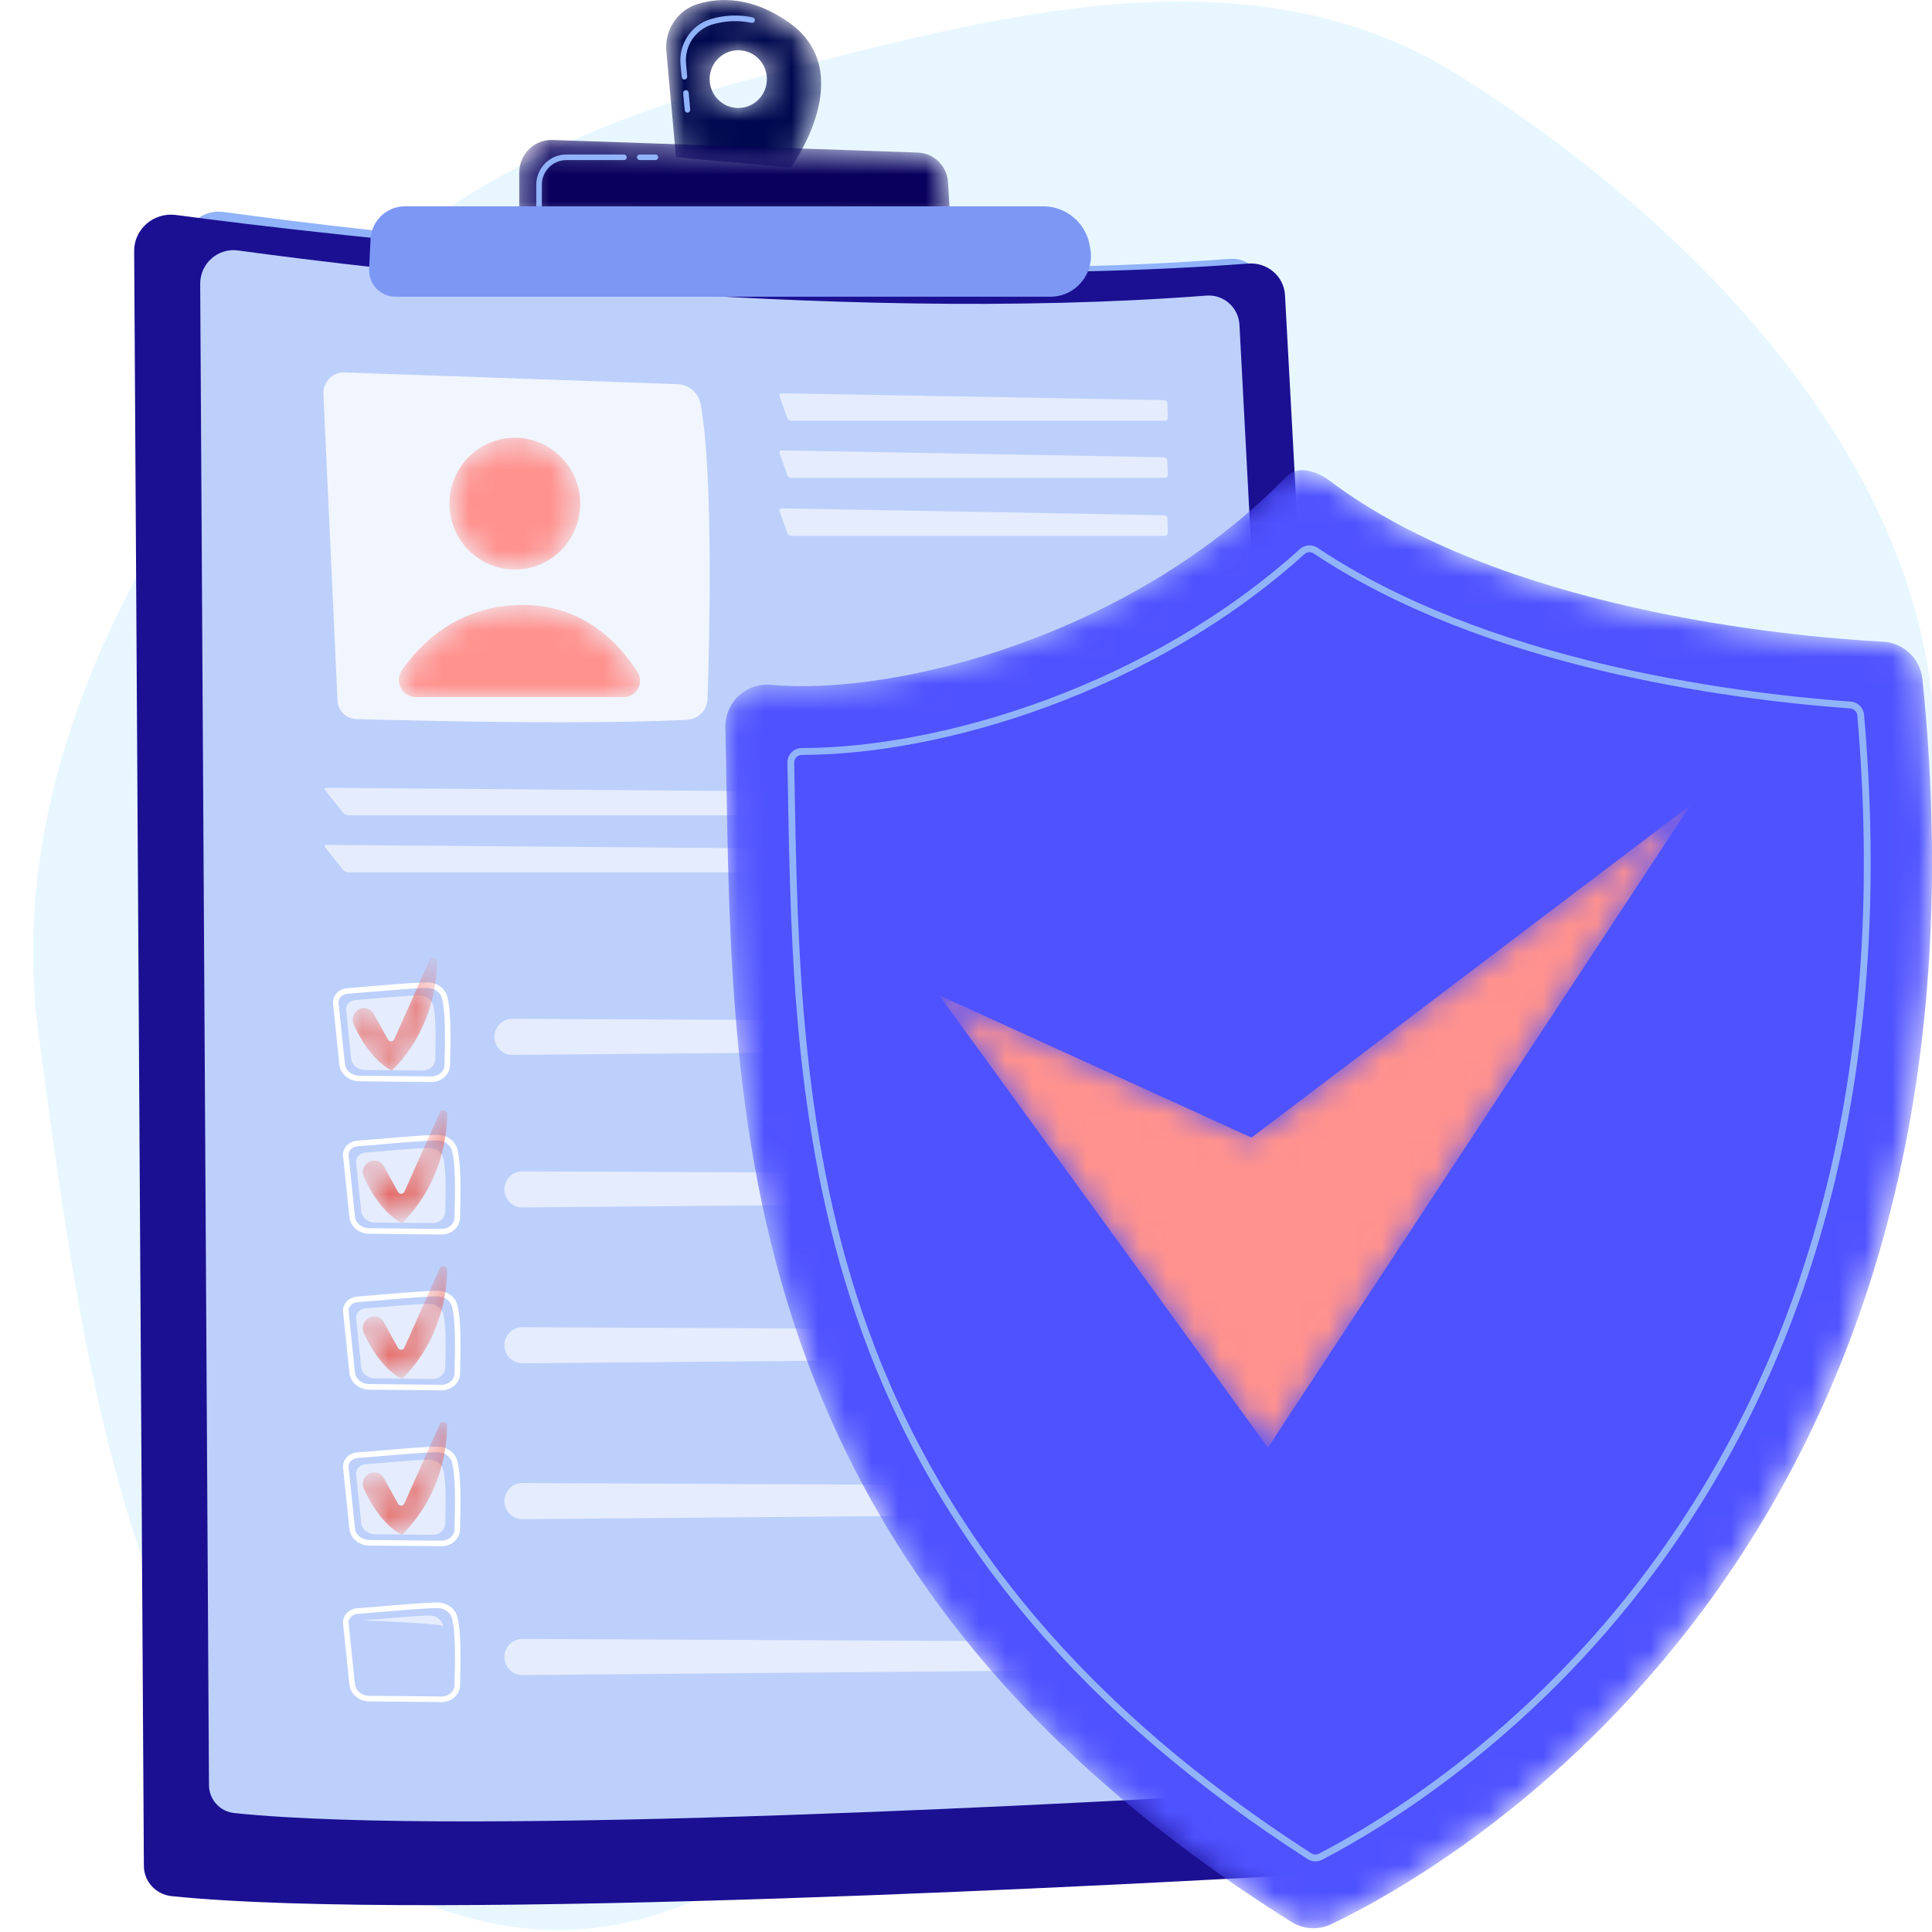 <svg width="72" height="72" viewBox="0 0 72 72" fill="none" xmlns="http://www.w3.org/2000/svg">
<rect width="72" height="72" fill="#F5F5F5"/>
<rect width="1440" height="12112" transform="translate(-563 -2334)" fill="white"/>
<rect x="-23.5" y="-23.5" width="359" height="359" rx="3.5" fill="white" stroke="#737373"/>
<g clip-path="url(#clip0_1_114)">
<path fill-rule="evenodd" clip-rule="evenodd" d="M9.606 14.424C14.105 8.342 20.566 4.875 27.89 2.97C36.865 0.636 46.471 -2.127 54.337 2.791C64.103 8.897 73.504 19.108 71.94 30.511C70.414 41.635 56.648 44.649 47.67 51.393C37.493 59.037 29.708 74.831 17.426 71.459C5.099 68.073 3.189 51.36 1.454 38.701C0.233 29.801 4.264 21.643 9.606 14.424Z" fill="#B3E3FF" fill-opacity="0.3"/>
<path d="M6.855 9.193C6.851 8.403 7.54 7.792 8.317 7.898C13.467 8.602 31.177 10.779 45.819 9.646C46.486 9.594 47.066 10.104 47.102 10.778L50.021 66.124C50.061 66.883 49.486 67.532 48.733 67.577C42.574 67.944 17.213 69.364 8.167 68.409C7.616 68.351 7.198 67.884 7.195 67.326L6.855 9.193Z" fill="#91B3FA"/>
<path d="M5 9.353C4.995 8.536 5.73 7.903 6.557 8.012C12.045 8.741 30.917 10.995 46.52 9.822C47.232 9.769 47.849 10.296 47.888 10.995L50.998 68.298C51.041 69.084 50.428 69.756 49.626 69.802C43.063 70.183 16.037 71.653 6.397 70.664C5.81 70.604 5.365 70.12 5.362 69.542L5 9.353Z" fill="#1B1092"/>
<path d="M7.461 10.58C7.457 9.82 8.12 9.232 8.867 9.334C13.823 10.012 30.866 12.106 44.957 11.016C45.6 10.966 46.157 11.457 46.191 12.106L49.001 65.367C49.039 66.098 48.486 66.722 47.761 66.765C41.835 67.119 17.428 68.485 8.723 67.566C8.193 67.51 7.791 67.061 7.788 66.524L7.461 10.58Z" fill="#BDD0FB"/>
<path d="M20.94 26.917C17.842 26.917 14.633 26.836 13.277 26.798C12.9 26.788 12.595 26.485 12.578 26.106L12.052 14.687C12.031 14.245 12.381 13.879 12.816 13.879C12.825 13.879 12.834 13.879 12.844 13.879L25.247 14.316C25.672 14.331 26.031 14.64 26.109 15.061C26.593 17.666 26.439 23.899 26.369 26.041C26.355 26.462 26.025 26.802 25.607 26.824C24.3 26.893 22.637 26.917 20.94 26.917Z" fill="#F1F5FE"/>
<mask id="mask0_1_114" style="mask-type:luminance" maskUnits="userSpaceOnUse" x="16" y="16" width="6" height="6">
<path d="M21.623 18.769C21.623 20.125 20.532 21.224 19.187 21.224C17.842 21.224 16.751 20.125 16.751 18.769C16.751 17.413 17.842 16.314 19.187 16.314C20.532 16.314 21.623 17.413 21.623 18.769Z" fill="white"/>
</mask>
<g mask="url(#mask0_1_114)">
<path d="M21.623 18.769C21.623 20.125 20.532 21.224 19.187 21.224C17.842 21.224 16.751 20.125 16.751 18.769C16.751 17.413 17.842 16.314 19.187 16.314C20.532 16.314 21.623 17.413 21.623 18.769Z" fill="url(#paint0_linear_1_114)"/>
</g>
<mask id="mask1_1_114" style="mask-type:luminance" maskUnits="userSpaceOnUse" x="14" y="22" width="10" height="4">
<path d="M15.493 25.976H23.253C23.729 25.976 24.014 25.447 23.758 25.043C23.099 24.004 21.72 22.477 19.331 22.546C17.029 22.612 15.665 23.991 14.979 24.981C14.688 25.401 14.985 25.976 15.493 25.976Z" fill="white"/>
</mask>
<g mask="url(#mask1_1_114)">
<path d="M15.492 25.976H23.253C23.728 25.976 24.013 25.447 23.757 25.043C23.098 24.003 21.719 22.477 19.33 22.545C17.028 22.612 15.664 23.991 14.978 24.98C14.687 25.4 14.984 25.976 15.492 25.976Z" fill="url(#paint1_linear_1_114)"/>
</g>
<path d="M43.411 15.68H29.488C29.426 15.68 29.358 15.632 29.337 15.573L29.054 14.761C29.033 14.703 29.066 14.656 29.127 14.656C29.128 14.656 29.128 14.656 29.129 14.656L43.389 14.912C43.451 14.913 43.503 14.965 43.505 15.028L43.52 15.567C43.523 15.629 43.473 15.68 43.411 15.68Z" fill="#E5ECFD"/>
<path d="M43.411 17.809H29.488C29.426 17.809 29.358 17.761 29.337 17.702L29.054 16.89C29.033 16.832 29.067 16.785 29.127 16.785C29.128 16.785 29.128 16.785 29.129 16.785L43.389 17.041C43.451 17.042 43.503 17.094 43.505 17.157L43.52 17.696C43.523 17.758 43.473 17.809 43.411 17.809Z" fill="#E5ECFD"/>
<path d="M43.411 19.969H29.488C29.426 19.969 29.358 19.92 29.337 19.861L29.054 19.05C29.033 18.991 29.067 18.945 29.127 18.945C29.128 18.945 29.128 18.945 29.129 18.945L43.389 19.201C43.451 19.202 43.503 19.254 43.505 19.316L43.52 19.855C43.522 19.918 43.473 19.969 43.411 19.969Z" fill="#E5ECFD"/>
<path d="M44.735 30.384H12.972C12.91 30.384 12.828 30.344 12.789 30.295L12.119 29.447C12.08 29.398 12.099 29.359 12.16 29.359C12.16 29.359 12.161 29.359 12.161 29.359L44.684 29.617C44.747 29.617 44.801 29.669 44.805 29.731L44.84 30.271C44.844 30.333 44.797 30.384 44.735 30.384Z" fill="#E5ECFD"/>
<path d="M44.735 32.512H12.972C12.91 32.512 12.828 32.472 12.789 32.423L12.119 31.575C12.08 31.526 12.099 31.487 12.16 31.487C12.16 31.487 12.161 31.487 12.161 31.487L44.684 31.745C44.747 31.745 44.801 31.797 44.805 31.859L44.84 32.399C44.844 32.461 44.797 32.512 44.735 32.512Z" fill="#E5ECFD"/>
<path d="M13.327 42.718C13.22 42.726 13.123 42.773 13.06 42.849C13.008 42.912 12.983 42.989 12.991 43.065L13.228 45.339C13.253 45.583 13.483 45.77 13.762 45.772L16.451 45.798H16.457C16.717 45.798 16.933 45.613 16.939 45.384C16.965 44.347 16.978 43.376 16.845 42.88C16.786 42.659 16.556 42.504 16.294 42.504C15.803 42.51 14.922 42.585 14.214 42.646C13.875 42.675 13.556 42.703 13.327 42.718ZM16.457 46.007C16.454 46.007 16.452 46.007 16.45 46.007L13.76 45.98C13.376 45.977 13.059 45.71 13.022 45.361L12.786 43.087C12.772 42.953 12.813 42.822 12.902 42.715C13.001 42.596 13.151 42.522 13.313 42.511C13.54 42.495 13.859 42.468 14.197 42.439C14.908 42.377 15.793 42.302 16.291 42.295C16.653 42.294 16.959 42.509 17.044 42.826C17.184 43.348 17.172 44.336 17.145 45.389C17.137 45.731 16.828 46.007 16.457 46.007Z" fill="white"/>
<path d="M16.124 45.58C16.122 45.58 16.12 45.58 16.119 45.58L13.969 45.56C13.705 45.557 13.486 45.375 13.461 45.139L13.272 43.322C13.253 43.134 13.408 42.967 13.617 42.953C14.182 42.914 15.41 42.788 15.992 42.781C15.995 42.781 15.998 42.781 16 42.781C16.244 42.781 16.456 42.93 16.514 43.144C16.626 43.562 16.611 44.398 16.591 45.168C16.586 45.397 16.378 45.58 16.124 45.58Z" fill="#E5ECFD"/>
<path d="M19.466 44.998C19.163 44.998 18.898 44.792 18.82 44.496C18.709 44.069 19.028 43.652 19.466 43.652C19.467 43.652 19.468 43.652 19.469 43.652L44.353 43.766C44.627 43.767 44.849 43.988 44.856 44.264C44.862 44.548 44.637 44.781 44.355 44.784L19.472 44.998C19.47 44.998 19.468 44.998 19.466 44.998Z" fill="#E5ECFD"/>
<mask id="mask2_1_114" style="mask-type:luminance" maskUnits="userSpaceOnUse" x="13" y="41" width="4" height="5">
<path d="M13.733 43.309C13.933 43.191 14.19 43.261 14.303 43.465L14.833 44.423C14.886 44.519 15.025 44.513 15.07 44.413L16.386 41.461C16.451 41.314 16.669 41.364 16.666 41.525C16.653 42.428 16.415 44.144 14.984 45.581C14.984 45.581 14.195 45.272 13.56 43.866C13.468 43.663 13.543 43.422 13.733 43.309Z" fill="white"/>
</mask>
<g mask="url(#mask2_1_114)">
<path d="M13.736 43.308C13.935 43.19 14.192 43.261 14.305 43.465L14.835 44.423C14.888 44.519 15.027 44.513 15.072 44.412L16.388 41.461C16.453 41.313 16.671 41.363 16.668 41.524C16.655 42.428 16.417 44.144 14.986 45.58C14.986 45.58 14.197 45.271 13.562 43.865C13.47 43.663 13.544 43.421 13.736 43.308Z" fill="url(#paint2_linear_1_114)"/>
</g>
<path d="M13.327 48.527C13.22 48.534 13.123 48.582 13.06 48.658C13.008 48.72 12.983 48.797 12.991 48.874L13.228 51.148C13.253 51.392 13.483 51.578 13.762 51.581L16.451 51.607H16.457C16.717 51.607 16.933 51.422 16.939 51.192C16.965 50.156 16.978 49.184 16.845 48.689C16.785 48.468 16.553 48.308 16.294 48.312C15.803 48.318 14.922 48.394 14.214 48.455C13.875 48.484 13.556 48.511 13.327 48.527ZM16.457 51.815C16.454 51.815 16.452 51.815 16.45 51.815L13.76 51.789C13.376 51.785 13.059 51.519 13.022 51.17L12.786 48.896C12.772 48.762 12.813 48.63 12.902 48.524C13.001 48.405 13.151 48.33 13.313 48.319C13.54 48.304 13.859 48.276 14.197 48.247C14.908 48.186 15.793 48.11 16.291 48.104C16.295 48.104 16.299 48.104 16.302 48.104C16.656 48.104 16.96 48.321 17.044 48.635C17.184 49.157 17.172 50.145 17.145 51.197C17.137 51.539 16.828 51.815 16.457 51.815Z" fill="white"/>
<path d="M16.124 51.389C16.122 51.389 16.12 51.389 16.119 51.389L13.969 51.368C13.705 51.366 13.486 51.184 13.461 50.948L13.272 49.13C13.253 48.942 13.408 48.776 13.617 48.761C14.182 48.723 15.41 48.597 15.992 48.59C15.995 48.59 15.998 48.59 16 48.59C16.244 48.59 16.456 48.739 16.514 48.952C16.626 49.371 16.611 50.206 16.591 50.977C16.586 51.206 16.378 51.389 16.124 51.389Z" fill="#E5ECFD"/>
<path d="M19.466 50.806C19.163 50.806 18.898 50.6 18.82 50.305C18.709 49.878 19.028 49.461 19.466 49.461C19.467 49.461 19.468 49.461 19.469 49.461L44.353 49.575C44.627 49.576 44.849 49.797 44.856 50.072C44.862 50.356 44.637 50.59 44.355 50.592L19.472 50.806C19.47 50.806 19.468 50.806 19.466 50.806Z" fill="#E5ECFD"/>
<mask id="mask3_1_114" style="mask-type:luminance" maskUnits="userSpaceOnUse" x="13" y="47" width="4" height="5">
<path d="M13.733 49.118C13.933 49 14.19 49.071 14.303 49.275L14.833 50.233C14.886 50.329 15.025 50.323 15.07 50.222L16.386 47.271C16.451 47.123 16.669 47.173 16.666 47.335C16.653 48.237 16.415 49.954 14.984 51.39C14.984 51.39 14.195 51.081 13.56 49.675C13.468 49.472 13.543 49.231 13.733 49.118Z" fill="white"/>
</mask>
<g mask="url(#mask3_1_114)">
<path d="M13.733 49.118C13.933 49 14.19 49.071 14.303 49.275L14.833 50.233C14.886 50.329 15.025 50.323 15.07 50.222L16.386 47.271C16.451 47.123 16.669 47.173 16.666 47.335C16.653 48.237 16.415 49.954 14.984 51.39C14.984 51.39 14.195 51.081 13.56 49.675C13.468 49.472 13.543 49.231 13.733 49.118Z" fill="url(#paint3_linear_1_114)"/>
</g>
<path d="M13.327 54.336C13.22 54.343 13.123 54.391 13.06 54.467C13.008 54.529 12.983 54.606 12.991 54.682L13.228 56.956C13.253 57.201 13.483 57.387 13.762 57.39L16.451 57.416H16.457C16.717 57.416 16.933 57.23 16.939 57.001C16.965 55.964 16.978 54.993 16.845 54.498C16.785 54.276 16.553 54.116 16.294 54.121C15.803 54.127 14.922 54.203 14.214 54.263C13.875 54.292 13.556 54.32 13.327 54.336ZM16.457 57.623C16.454 57.623 16.452 57.623 16.45 57.623L13.76 57.598C13.376 57.594 13.059 57.328 13.022 56.978L12.786 54.704C12.772 54.571 12.813 54.438 12.902 54.333C13.001 54.214 13.151 54.139 13.313 54.128C13.54 54.112 13.859 54.085 14.197 54.056C14.908 53.995 15.793 53.919 16.291 53.913C16.295 53.913 16.299 53.913 16.302 53.913C16.656 53.913 16.96 54.13 17.044 54.443C17.184 54.965 17.172 55.953 17.145 57.006C17.137 57.348 16.828 57.623 16.457 57.623Z" fill="white"/>
<path d="M16.124 57.198C16.122 57.198 16.12 57.198 16.119 57.198L13.969 57.177C13.705 57.174 13.486 56.993 13.461 56.756L13.272 54.939C13.253 54.751 13.408 54.584 13.617 54.57C14.182 54.531 15.41 54.406 15.992 54.398C15.995 54.398 15.998 54.398 16 54.398C16.244 54.398 16.456 54.548 16.514 54.761C16.626 55.18 16.611 56.014 16.591 56.785C16.586 57.014 16.378 57.198 16.124 57.198Z" fill="#E5ECFD"/>
<path d="M19.466 56.615C19.163 56.615 18.898 56.409 18.82 56.114C18.709 55.687 19.028 55.269 19.466 55.269C19.467 55.269 19.468 55.269 19.469 55.269L44.353 55.383C44.627 55.385 44.849 55.605 44.856 55.881C44.862 56.165 44.637 56.399 44.355 56.401L19.472 56.615C19.47 56.615 19.468 56.615 19.466 56.615Z" fill="#E5ECFD"/>
<mask id="mask4_1_114" style="mask-type:luminance" maskUnits="userSpaceOnUse" x="13" y="52" width="4" height="6">
<path d="M13.733 54.926C13.933 54.808 14.19 54.878 14.303 55.082L14.833 56.04C14.886 56.136 15.025 56.13 15.07 56.03L16.386 53.078C16.451 52.931 16.669 52.981 16.666 53.142C16.653 54.045 16.415 55.761 14.984 57.198C14.984 57.198 14.195 56.889 13.56 55.483C13.468 55.28 13.543 55.039 13.733 54.926Z" fill="white"/>
</mask>
<g mask="url(#mask4_1_114)">
<path d="M13.733 54.926C13.933 54.808 14.19 54.878 14.303 55.082L14.833 56.04C14.886 56.136 15.025 56.13 15.07 56.03L16.386 53.078C16.451 52.931 16.669 52.981 16.666 53.142C16.653 54.045 16.415 55.761 14.984 57.198C14.984 57.198 14.195 56.889 13.56 55.483C13.468 55.28 13.543 55.039 13.733 54.926Z" fill="url(#paint4_linear_1_114)"/>
</g>
<path d="M13.327 60.144C13.22 60.151 13.123 60.199 13.06 60.275C13.008 60.337 12.983 60.414 12.991 60.491L13.228 62.765C13.253 63.009 13.483 63.196 13.762 63.198L16.451 63.224H16.457C16.717 63.224 16.933 63.039 16.939 62.809C16.965 61.773 16.978 60.801 16.845 60.306C16.785 60.085 16.553 59.924 16.294 59.929C15.803 59.935 14.922 60.011 14.214 60.072C13.875 60.101 13.556 60.128 13.327 60.144ZM16.457 63.432C16.454 63.432 16.452 63.432 16.45 63.432L13.76 63.406C13.376 63.403 13.059 63.136 13.022 62.787L12.786 60.513C12.772 60.379 12.813 60.247 12.902 60.141C13.001 60.022 13.151 59.948 13.313 59.937C13.54 59.921 13.859 59.893 14.197 59.864C14.908 59.803 15.793 59.727 16.291 59.721C16.295 59.721 16.299 59.721 16.302 59.721C16.656 59.721 16.96 59.938 17.044 60.252C17.184 60.774 17.172 61.762 17.145 62.815C17.137 63.157 16.828 63.432 16.457 63.432Z" fill="white"/>
<path d="M16.522 60.6C16.478 60.584 16.431 60.572 16.382 60.566C15.731 60.487 14.733 60.43 13.546 60.39C13.569 60.385 13.593 60.38 13.618 60.379C14.183 60.34 15.411 60.214 15.994 60.207C15.996 60.207 15.999 60.207 16.001 60.207C16.245 60.207 16.457 60.356 16.515 60.57C16.517 60.58 16.52 60.59 16.522 60.6Z" fill="#E5ECFD"/>
<path d="M19.466 62.424C19.163 62.424 18.898 62.218 18.82 61.922C18.709 61.495 19.028 61.078 19.466 61.078C19.467 61.078 19.468 61.078 19.469 61.078L44.353 61.192C44.627 61.194 44.849 61.414 44.856 61.69C44.862 61.973 44.637 62.207 44.355 62.21L19.472 62.424C19.47 62.424 19.468 62.424 19.466 62.424Z" fill="#E5ECFD"/>
<path d="M12.953 37.035C12.846 37.042 12.749 37.09 12.686 37.166C12.633 37.228 12.609 37.305 12.617 37.382L12.854 39.655C12.879 39.9 13.109 40.086 13.388 40.089L16.077 40.115H16.083C16.343 40.115 16.559 39.929 16.565 39.7C16.591 38.663 16.604 37.692 16.471 37.197C16.411 36.975 16.179 36.814 15.92 36.82C15.429 36.826 14.548 36.902 13.84 36.962C13.501 36.991 13.181 37.019 12.953 37.035ZM16.083 40.323C16.08 40.323 16.078 40.323 16.075 40.323L13.386 40.297C13.002 40.293 12.685 40.027 12.648 39.677L12.412 37.403C12.398 37.27 12.439 37.138 12.528 37.032C12.627 36.913 12.777 36.838 12.939 36.827C13.166 36.811 13.485 36.784 13.823 36.755C14.534 36.694 15.419 36.618 15.917 36.612C15.921 36.612 15.924 36.611 15.928 36.611C16.282 36.611 16.586 36.829 16.67 37.143C16.81 37.664 16.798 38.652 16.771 39.705C16.763 40.047 16.454 40.323 16.083 40.323Z" fill="white"/>
<path d="M15.751 39.897C15.749 39.897 15.747 39.897 15.745 39.897L13.596 39.875C13.332 39.873 13.113 39.691 13.088 39.455L12.899 37.638C12.88 37.45 13.035 37.283 13.244 37.269C13.809 37.23 15.037 37.104 15.619 37.097C15.622 37.097 15.624 37.097 15.627 37.097C15.871 37.097 16.083 37.246 16.14 37.46C16.253 37.879 16.238 38.713 16.219 39.484C16.213 39.713 16.005 39.897 15.751 39.897Z" fill="#E5ECFD"/>
<path d="M19.093 39.314C18.79 39.314 18.525 39.108 18.447 38.813C18.336 38.386 18.655 37.968 19.093 37.968C19.094 37.968 19.095 37.968 19.096 37.968L43.98 38.083C44.254 38.084 44.476 38.304 44.483 38.58C44.489 38.864 44.263 39.098 43.982 39.1L19.099 39.313C19.097 39.314 19.095 39.314 19.093 39.314Z" fill="#E5ECFD"/>
<mask id="mask5_1_114" style="mask-type:luminance" maskUnits="userSpaceOnUse" x="13" y="35" width="4" height="5">
<path d="M13.357 37.625C13.557 37.507 13.814 37.578 13.927 37.781L14.457 38.74C14.51 38.836 14.649 38.83 14.694 38.729L16.01 35.778C16.075 35.63 16.293 35.68 16.291 35.842C16.277 36.744 16.039 38.461 14.608 39.897C14.608 39.897 13.819 39.588 13.184 38.182C13.092 37.979 13.167 37.738 13.357 37.625Z" fill="white"/>
</mask>
<g mask="url(#mask5_1_114)">
<path d="M13.357 37.625C13.557 37.507 13.814 37.578 13.927 37.781L14.457 38.74C14.51 38.836 14.649 38.829 14.694 38.729L16.01 35.778C16.075 35.63 16.293 35.68 16.291 35.841C16.277 36.744 16.039 38.46 14.608 39.897C14.608 39.897 13.819 39.588 13.184 38.182C13.092 37.979 13.167 37.738 13.357 37.625Z" fill="url(#paint5_linear_1_114)"/>
</g>
<mask id="mask6_1_114" style="mask-type:luminance" maskUnits="userSpaceOnUse" x="24" y="0" width="7" height="7">
<path d="M27.513 4.023C26.924 4.023 26.446 3.542 26.446 2.948C26.446 2.354 26.924 1.873 27.513 1.873C28.103 1.873 28.58 2.354 28.58 2.948C28.58 3.542 28.103 4.023 27.513 4.023ZM29.395 0.832C28.033 -0.123 26.848 -0.104 26.015 0.144C25.254 0.371 24.761 1.11 24.833 1.906L25.193 5.862L29.472 6.244C29.472 6.244 32.067 2.705 29.395 0.832Z" fill="white"/>
</mask>
<g mask="url(#mask6_1_114)">
<path d="M27.513 4.024C26.924 4.024 26.446 3.542 26.446 2.948C26.446 2.354 26.924 1.873 27.513 1.873C28.103 1.873 28.58 2.354 28.58 2.948C28.58 3.542 28.103 4.024 27.513 4.024ZM29.395 0.833C28.033 -0.122 26.848 -0.103 26.015 0.145C25.254 0.371 24.761 1.111 24.833 1.906L25.193 5.862L29.472 6.245C29.472 6.245 32.067 2.706 29.395 0.833Z" fill="#00094F"/>
</g>
<path d="M25.507 2.964C25.455 2.964 25.41 2.923 25.405 2.869L25.361 2.391C25.292 1.633 25.766 0.926 26.487 0.712C26.998 0.56 27.524 0.538 28.051 0.647C28.107 0.659 28.143 0.714 28.131 0.77C28.12 0.826 28.066 0.862 28.009 0.851C27.515 0.75 27.023 0.769 26.545 0.912C25.918 1.098 25.507 1.712 25.567 2.372L25.61 2.85C25.616 2.907 25.574 2.958 25.517 2.963C25.514 2.964 25.511 2.964 25.507 2.964ZM25.62 4.198C25.567 4.198 25.522 4.157 25.517 4.103L25.46 3.473C25.454 3.416 25.496 3.366 25.553 3.36C25.611 3.355 25.66 3.397 25.665 3.454L25.723 4.084C25.728 4.142 25.686 4.192 25.629 4.197C25.626 4.198 25.623 4.198 25.62 4.198Z" fill="#91B3FA"/>
<mask id="mask7_1_114" style="mask-type:luminance" maskUnits="userSpaceOnUse" x="19" y="5" width="17" height="4">
<path d="M19.351 8.417V6.429C19.351 5.742 19.915 5.192 20.596 5.216L34.202 5.686C34.805 5.707 35.294 6.187 35.331 6.795L35.444 8.705L19.351 8.417Z" fill="white"/>
</mask>
<g mask="url(#mask7_1_114)">
<path d="M19.351 8.417V6.428C19.351 5.742 19.915 5.192 20.596 5.216L34.202 5.685C34.805 5.706 35.294 6.187 35.331 6.794L35.444 8.705L19.351 8.417Z" fill="#09005D"/>
</g>
<path d="M24.425 5.965H23.84C23.784 5.965 23.737 5.919 23.737 5.861C23.737 5.804 23.784 5.758 23.84 5.758H24.425C24.483 5.758 24.529 5.804 24.529 5.861C24.529 5.919 24.483 5.965 24.425 5.965Z" fill="#91B3FA"/>
<path d="M20.089 7.793C20.032 7.793 19.985 7.747 19.985 7.689V6.885C19.985 6.263 20.487 5.758 21.104 5.758H23.255C23.312 5.758 23.358 5.804 23.358 5.862C23.358 5.919 23.312 5.966 23.255 5.966H21.104C20.601 5.966 20.192 6.378 20.192 6.885V7.689C20.192 7.747 20.145 7.793 20.089 7.793Z" fill="#91B3FA"/>
<path d="M13.809 8.92C13.841 8.231 14.405 7.69 15.089 7.69L38.881 7.689C39.736 7.689 40.468 8.31 40.614 9.159L40.634 9.276C40.794 10.207 40.082 11.058 39.146 11.058H14.737C14.176 11.058 13.729 10.585 13.756 10.021L13.809 8.92Z" fill="#7D97F4"/>
<mask id="mask8_1_114" style="mask-type:luminance" maskUnits="userSpaceOnUse" x="27" y="17" width="46" height="55">
<path d="M27.522 25.938C27.844 25.633 28.281 25.482 28.721 25.522C33.43 25.949 42.216 23.663 47.958 17.742C48.357 17.331 49.084 17.563 49.541 17.907C55.927 22.717 66.513 23.713 70.188 23.917C70.948 23.959 71.564 24.553 71.643 25.316C74.985 57.843 53.969 69.629 49.611 71.71C49.135 71.937 48.573 71.904 48.126 71.624C26.403 57.988 27.332 40.255 27.032 27.116C27.021 26.671 27.2 26.242 27.522 25.938Z" fill="white"/>
</mask>
<g mask="url(#mask8_1_114)">
<path d="M27.522 25.938C27.844 25.633 28.281 25.482 28.721 25.521C33.43 25.948 42.216 23.662 47.958 17.742C48.357 17.331 49.084 17.563 49.541 17.907C55.927 22.717 66.513 23.713 70.188 23.916C70.948 23.959 71.564 24.553 71.643 25.316C74.985 57.843 53.969 69.629 49.611 71.71C49.135 71.937 48.574 71.904 48.126 71.623C26.403 57.988 27.332 40.255 27.032 27.116C27.021 26.671 27.2 26.242 27.522 25.938Z" fill="url(#paint6_linear_1_114)"/>
</g>
<path d="M29.887 28.133C29.805 28.133 29.733 28.163 29.679 28.218C29.626 28.273 29.597 28.345 29.599 28.421L29.613 29.259C29.723 35.522 29.846 42.621 32.368 49.577C35.187 57.356 40.585 63.732 48.868 69.068C48.953 69.123 49.061 69.128 49.15 69.082C51.305 67.965 56.822 64.689 61.475 58.399C67.711 49.972 70.315 39.294 69.216 26.662C69.204 26.522 69.095 26.414 68.956 26.403C64.185 26.049 55.241 24.827 48.959 20.626C48.851 20.554 48.71 20.565 48.614 20.651C42.89 25.82 35.084 28.133 29.887 28.133H29.887ZM49.022 69.369C48.921 69.369 48.82 69.34 48.731 69.283C40.4 63.916 34.969 57.498 32.129 49.665C29.593 42.669 29.469 35.547 29.36 29.263L29.345 28.426C29.342 28.28 29.396 28.143 29.498 28.039C29.599 27.935 29.736 27.877 29.882 27.877H29.883C35.036 27.877 42.771 25.584 48.445 20.461C48.627 20.297 48.895 20.277 49.099 20.413C55.333 24.582 64.228 25.796 68.975 26.148C69.238 26.168 69.446 26.374 69.469 26.64C70.573 39.337 67.952 50.074 61.679 58.552C56.994 64.885 51.437 68.185 49.266 69.309C49.189 69.349 49.105 69.369 49.022 69.369Z" fill="#91B3FA"/>
<mask id="mask9_1_114" style="mask-type:luminance" maskUnits="userSpaceOnUse" x="35" y="30" width="28" height="24">
<path d="M35 37.089L47.251 53.947L63 30L46.641 42.394L35 37.089Z" fill="white"/>
</mask>
<g mask="url(#mask9_1_114)">
<path d="M35 37.09L47.251 53.948L63 30.001L46.641 42.395L35 37.09Z" fill="url(#paint7_linear_1_114)"/>
</g>
</g>
<defs>
<linearGradient id="paint0_linear_1_114" x1="36.653" y1="-17.92" x2="52.31" y2="-60.294" gradientUnits="userSpaceOnUse">
<stop stop-color="#FF928E"/>
<stop offset="1" stop-color="#FE7062"/>
</linearGradient>
<linearGradient id="paint1_linear_1_114" x1="35.564" y1="-7.309" x2="49.777" y2="-45.775" gradientUnits="userSpaceOnUse">
<stop stop-color="#FF928E"/>
<stop offset="1" stop-color="#FE7062"/>
</linearGradient>
<linearGradient id="paint2_linear_1_114" x1="22.194" y1="31.184" x2="8.065" y2="55.114" gradientUnits="userSpaceOnUse">
<stop stop-color="#E1473D"/>
<stop offset="1" stop-color="#E9605A"/>
</linearGradient>
<linearGradient id="paint3_linear_1_114" x1="24.144" y1="33.556" x2="10.253" y2="57.083" gradientUnits="userSpaceOnUse">
<stop stop-color="#E1473D"/>
<stop offset="1" stop-color="#E9605A"/>
</linearGradient>
<linearGradient id="paint4_linear_1_114" x1="26.258" y1="39.378" x2="8.004" y2="64.634" gradientUnits="userSpaceOnUse">
<stop stop-color="#E1473D"/>
<stop offset="1" stop-color="#E9605A"/>
</linearGradient>
<linearGradient id="paint5_linear_1_114" x1="34.918" y1="2.625" x2="18.899" y2="29.756" gradientUnits="userSpaceOnUse">
<stop stop-color="#E1473D"/>
<stop offset="1" stop-color="#E9605A"/>
</linearGradient>
<linearGradient id="paint6_linear_1_114" x1="92.982" y1="10.996" x2="179.77" y2="-48.151" gradientUnits="userSpaceOnUse">
<stop stop-color="#4F52FF"/>
<stop offset="1" stop-color="#4042E2"/>
</linearGradient>
<linearGradient id="paint7_linear_1_114" x1="174.537" y1="-8.97" x2="260.127" y2="-160.322" gradientUnits="userSpaceOnUse">
<stop stop-color="#FF928E"/>
<stop offset="1" stop-color="#FE7062"/>
</linearGradient>
<clipPath id="clip0_1_114">
<rect width="72" height="72" fill="white"/>
</clipPath>
</defs>
</svg>
